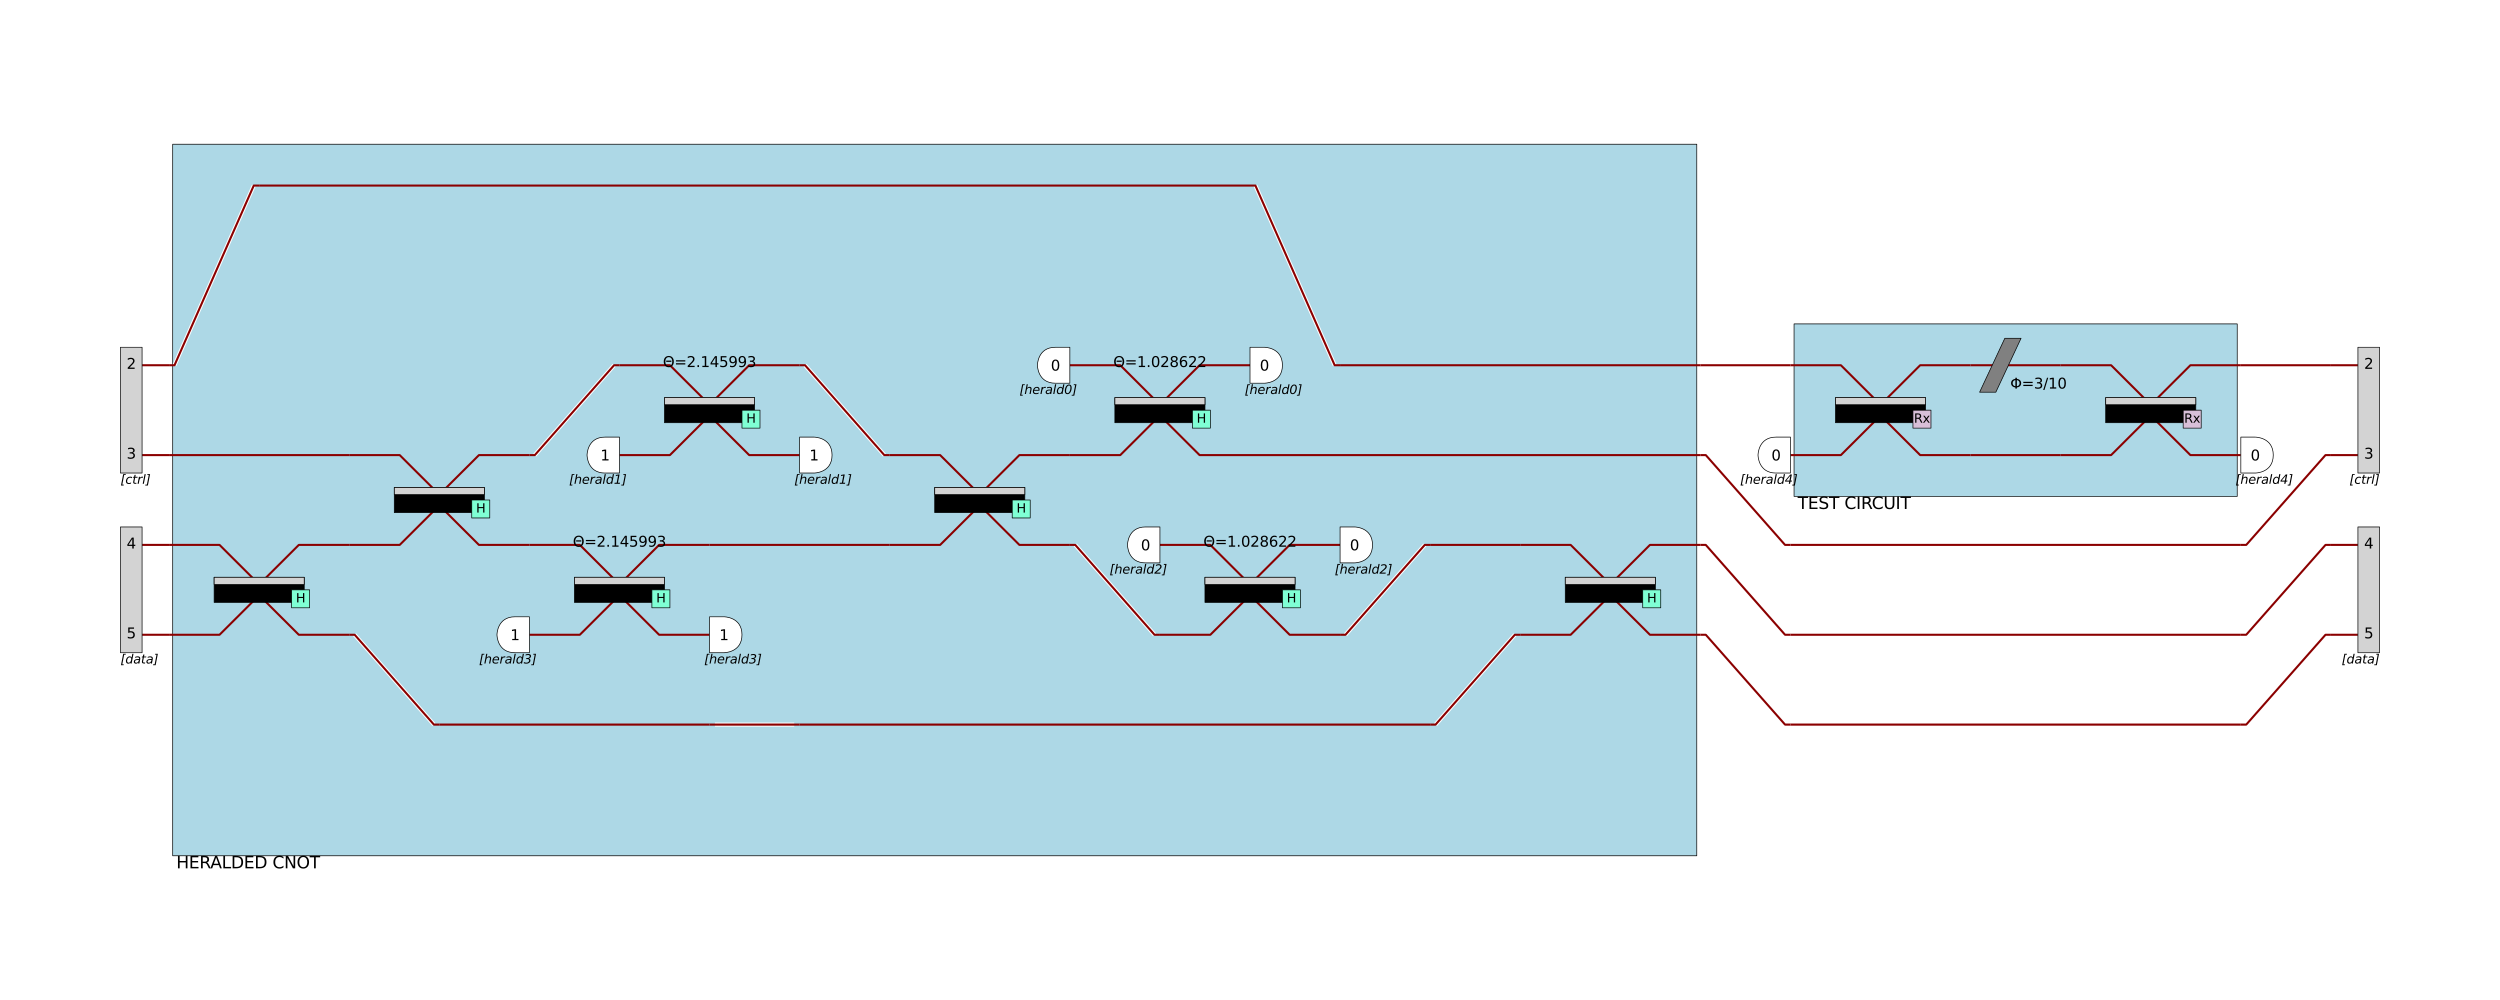 <?xml version="1.0" encoding="utf-8" standalone="no"?>
<!DOCTYPE svg PUBLIC "-//W3C//DTD SVG 1.1//EN"
  "http://www.w3.org/Graphics/SVG/1.1/DTD/svg11.dtd">
<svg xmlns:xlink="http://www.w3.org/1999/xlink" width="3600pt" height="1440pt" viewBox="0 0 3600 1440" xmlns="http://www.w3.org/2000/svg" version="1.1">
 <defs>
  <style type="text/css">*{stroke-linejoin: round; stroke-linecap: butt}</style>
 </defs>
 <g id="figure_1">
  <g id="patch_1">
   <path d="M 0 1440
L 3600 1440
L 3600 0
L 0 0
z
" style="fill: #ffffff"/>
  </g>
  <g id="axes_1">
   <g id="PatchCollection_1">
    <path d="M 204.585 525.947
L 243.497 525.947
" clip-path="url(#staticClipPath)" style="fill: none; stroke: #8b0000; stroke-width: 3"/>
    <path d="M 204.585 655.316
L 243.497 655.316
" clip-path="url(#staticClipPath)" style="fill: none; stroke: #8b0000; stroke-width: 3"/>
    <path d="M 204.585 784.684
L 243.497 784.684
" clip-path="url(#staticClipPath)" style="fill: none; stroke: #8b0000; stroke-width: 3"/>
    <path d="M 204.585 914.053
L 243.497 914.053
" clip-path="url(#staticClipPath)" style="fill: none; stroke: #8b0000; stroke-width: 3"/>
    <path d="M 248.686 207.7
L 2443.355 207.7
L 2443.355 1232.3
L 248.686 1232.3
z
" clip-path="url(#staticClipPath)" style="fill: #add8e6; stroke: #000000"/>
    <path d="M 251.28 525.947
L 365.423 267.209
" clip-path="url(#staticClipPath)" style="fill: none; stroke: #ffffff; stroke-width: 6"/>
    <path d="M 243.497 525.947
L 251.28 525.947
L 365.423 267.209
L 373.206 267.209
" clip-path="url(#staticClipPath)" style="fill: none; stroke: #8b0000; stroke-width: 3"/>
    <path d="M 243.497 784.684
L 316.134 784.684
L 365.423 833.845
" clip-path="url(#staticClipPath)" style="fill: none; stroke: #8b0000; stroke-width: 3"/>
    <path d="M 380.988 833.845
L 430.278 784.684
L 502.914 784.684
" clip-path="url(#staticClipPath)" style="fill: none; stroke: #8b0000; stroke-width: 3"/>
    <path d="M 243.497 914.053
L 316.134 914.053
L 365.423 864.893
" clip-path="url(#staticClipPath)" style="fill: none; stroke: #8b0000; stroke-width: 3"/>
    <path d="M 380.988 864.893
L 430.278 914.053
L 502.914 914.053
" clip-path="url(#staticClipPath)" style="fill: none; stroke: #8b0000; stroke-width: 3"/>
    <path d="M 308.351 831.257
L 438.06 831.257
L 438.06 867.48
L 308.351 867.48
z
" clip-path="url(#staticClipPath)" style="stroke: #000000"/>
    <path d="M 308.351 831.257
L 438.06 831.257
L 438.06 841.607
L 308.351 841.607
z
" clip-path="url(#staticClipPath)" style="fill: #d3d3d3; stroke: #000000"/>
    <path d="M 419.901 849.369
L 445.843 849.369
L 445.843 875.243
L 419.901 875.243
z
" clip-path="url(#staticClipPath)" style="fill: #7fffd4; stroke: #000000"/>
    <path d="M 510.697 914.053
L 624.84 1043.422
" clip-path="url(#staticClipPath)" style="fill: none; stroke: #ffffff; stroke-width: 6"/>
    <path d="M 502.914 914.053
L 510.697 914.053
L 624.84 1043.422
L 632.623 1043.422
" clip-path="url(#staticClipPath)" style="fill: none; stroke: #8b0000; stroke-width: 3"/>
    <path d="M 243.497 655.316
L 502.914 655.316
" clip-path="url(#staticClipPath)" style="fill: none; stroke: #8b0000; stroke-width: 3"/>
    <path d="M 502.914 655.316
L 575.551 655.316
L 624.84 704.476
" clip-path="url(#staticClipPath)" style="fill: none; stroke: #8b0000; stroke-width: 3"/>
    <path d="M 640.405 704.476
L 689.695 655.316
L 762.331 655.316
" clip-path="url(#staticClipPath)" style="fill: none; stroke: #8b0000; stroke-width: 3"/>
    <path d="M 502.914 784.684
L 575.551 784.684
L 624.84 735.524
" clip-path="url(#staticClipPath)" style="fill: none; stroke: #8b0000; stroke-width: 3"/>
    <path d="M 640.405 735.524
L 689.695 784.684
L 762.331 784.684
" clip-path="url(#staticClipPath)" style="fill: none; stroke: #8b0000; stroke-width: 3"/>
    <path d="M 567.769 701.888
L 697.477 701.888
L 697.477 738.112
L 567.769 738.112
z
" clip-path="url(#staticClipPath)" style="stroke: #000000"/>
    <path d="M 567.769 701.888
L 697.477 701.888
L 697.477 712.238
L 567.769 712.238
z
" clip-path="url(#staticClipPath)" style="fill: #d3d3d3; stroke: #000000"/>
    <path d="M 679.318 720
L 705.26 720
L 705.26 745.874
L 679.318 745.874
z
" clip-path="url(#staticClipPath)" style="fill: #7fffd4; stroke: #000000"/>
    <path d="M 770.114 655.316
L 884.258 525.947
" clip-path="url(#staticClipPath)" style="fill: none; stroke: #ffffff; stroke-width: 6"/>
    <path d="M 762.331 655.316
L 770.114 655.316
L 884.258 525.947
L 892.04 525.947
" clip-path="url(#staticClipPath)" style="fill: none; stroke: #8b0000; stroke-width: 3"/>
    <path d="M 892.04 525.947
L 964.677 525.947
L 1013.966 575.107
" clip-path="url(#staticClipPath)" style="fill: none; stroke: #8b0000; stroke-width: 3"/>
    <path d="M 1029.531 575.107
L 1078.82 525.947
L 1151.457 525.947
" clip-path="url(#staticClipPath)" style="fill: none; stroke: #8b0000; stroke-width: 3"/>
    <path d="M 892.04 655.316
L 964.677 655.316
L 1013.966 606.155
" clip-path="url(#staticClipPath)" style="fill: none; stroke: #8b0000; stroke-width: 3"/>
    <path d="M 1029.531 606.155
L 1078.82 655.316
L 1151.457 655.316
" clip-path="url(#staticClipPath)" style="fill: none; stroke: #8b0000; stroke-width: 3"/>
    <path d="M 956.894 572.52
L 1086.603 572.52
L 1086.603 608.743
L 956.894 608.743
z
" clip-path="url(#staticClipPath)" style="stroke: #000000"/>
    <path d="M 956.894 572.52
L 1086.603 572.52
L 1086.603 582.869
L 956.894 582.869
z
" clip-path="url(#staticClipPath)" style="fill: #d3d3d3; stroke: #000000"/>
    <path d="M 1068.444 590.631
L 1094.385 590.631
L 1094.385 616.505
L 1068.444 616.505
z
" clip-path="url(#staticClipPath)" style="fill: #7fffd4; stroke: #000000"/>
    <path d="M 1159.24 525.947
L 1273.383 655.316
" clip-path="url(#staticClipPath)" style="fill: none; stroke: #ffffff; stroke-width: 6"/>
    <path d="M 1151.457 525.947
L 1159.24 525.947
L 1273.383 655.316
L 1281.166 655.316
" clip-path="url(#staticClipPath)" style="fill: none; stroke: #8b0000; stroke-width: 3"/>
    <path d="M 762.331 784.684
L 834.968 784.684
L 884.258 833.845
" clip-path="url(#staticClipPath)" style="fill: none; stroke: #8b0000; stroke-width: 3"/>
    <path d="M 899.823 833.845
L 949.112 784.684
L 1021.749 784.684
" clip-path="url(#staticClipPath)" style="fill: none; stroke: #8b0000; stroke-width: 3"/>
    <path d="M 762.331 914.053
L 834.968 914.053
L 884.258 864.893
" clip-path="url(#staticClipPath)" style="fill: none; stroke: #8b0000; stroke-width: 3"/>
    <path d="M 899.823 864.893
L 949.112 914.053
L 1021.749 914.053
" clip-path="url(#staticClipPath)" style="fill: none; stroke: #8b0000; stroke-width: 3"/>
    <path d="M 827.186 831.257
L 956.894 831.257
L 956.894 867.48
L 827.186 867.48
z
" clip-path="url(#staticClipPath)" style="stroke: #000000"/>
    <path d="M 827.186 831.257
L 956.894 831.257
L 956.894 841.607
L 827.186 841.607
z
" clip-path="url(#staticClipPath)" style="fill: #d3d3d3; stroke: #000000"/>
    <path d="M 938.735 849.369
L 964.677 849.369
L 964.677 875.243
L 938.735 875.243
z
" clip-path="url(#staticClipPath)" style="fill: #7fffd4; stroke: #000000"/>
    <path d="M 1021.749 784.684
L 1281.166 784.684
" clip-path="url(#staticClipPath)" style="fill: none; stroke: #8b0000; stroke-width: 3"/>
    <path d="M 1281.166 655.316
L 1353.803 655.316
L 1403.092 704.476
" clip-path="url(#staticClipPath)" style="fill: none; stroke: #8b0000; stroke-width: 3"/>
    <path d="M 1418.657 704.476
L 1467.946 655.316
L 1540.583 655.316
" clip-path="url(#staticClipPath)" style="fill: none; stroke: #8b0000; stroke-width: 3"/>
    <path d="M 1281.166 784.684
L 1353.803 784.684
L 1403.092 735.524
" clip-path="url(#staticClipPath)" style="fill: none; stroke: #8b0000; stroke-width: 3"/>
    <path d="M 1418.657 735.524
L 1467.946 784.684
L 1540.583 784.684
" clip-path="url(#staticClipPath)" style="fill: none; stroke: #8b0000; stroke-width: 3"/>
    <path d="M 1346.02 701.888
L 1475.729 701.888
L 1475.729 738.112
L 1346.02 738.112
z
" clip-path="url(#staticClipPath)" style="stroke: #000000"/>
    <path d="M 1346.02 701.888
L 1475.729 701.888
L 1475.729 712.238
L 1346.02 712.238
z
" clip-path="url(#staticClipPath)" style="fill: #d3d3d3; stroke: #000000"/>
    <path d="M 1457.569 720
L 1483.511 720
L 1483.511 745.874
L 1457.569 745.874
z
" clip-path="url(#staticClipPath)" style="fill: #7fffd4; stroke: #000000"/>
    <path d="M 632.623 1043.422
L 1021.749 1043.422
" clip-path="url(#staticClipPath)" style="fill: none; stroke: #8b0000; stroke-width: 3"/>
    <path d="M 1029.531 1043.422
L 1143.675 1043.422
" clip-path="url(#staticClipPath)" style="fill: none; stroke: #ffffff; stroke-width: 6"/>
    <path d="M 1021.749 1043.422
L 1029.531 1043.422
L 1143.675 1043.422
L 1151.457 1043.422
" clip-path="url(#staticClipPath)" style="fill: none; stroke: #8b0000; stroke-width: 3"/>
    <path d="M 1540.583 525.947
L 1613.22 525.947
L 1662.509 575.107
" clip-path="url(#staticClipPath)" style="fill: none; stroke: #8b0000; stroke-width: 3"/>
    <path d="M 1678.074 575.107
L 1727.363 525.947
L 1800 525.947
" clip-path="url(#staticClipPath)" style="fill: none; stroke: #8b0000; stroke-width: 3"/>
    <path d="M 1540.583 655.316
L 1613.22 655.316
L 1662.509 606.155
" clip-path="url(#staticClipPath)" style="fill: none; stroke: #8b0000; stroke-width: 3"/>
    <path d="M 1678.074 606.155
L 1727.363 655.316
L 1800 655.316
" clip-path="url(#staticClipPath)" style="fill: none; stroke: #8b0000; stroke-width: 3"/>
    <path d="M 1605.437 572.52
L 1735.146 572.52
L 1735.146 608.743
L 1605.437 608.743
z
" clip-path="url(#staticClipPath)" style="stroke: #000000"/>
    <path d="M 1605.437 572.52
L 1735.146 572.52
L 1735.146 582.869
L 1605.437 582.869
z
" clip-path="url(#staticClipPath)" style="fill: #d3d3d3; stroke: #000000"/>
    <path d="M 1716.987 590.631
L 1742.928 590.631
L 1742.928 616.505
L 1716.987 616.505
z
" clip-path="url(#staticClipPath)" style="fill: #7fffd4; stroke: #000000"/>
    <path d="M 1548.365 784.684
L 1662.509 914.053
" clip-path="url(#staticClipPath)" style="fill: none; stroke: #ffffff; stroke-width: 6"/>
    <path d="M 1540.583 784.684
L 1548.365 784.684
L 1662.509 914.053
L 1670.291 914.053
" clip-path="url(#staticClipPath)" style="fill: none; stroke: #8b0000; stroke-width: 3"/>
    <path d="M 1670.291 784.684
L 1742.928 784.684
L 1792.217 833.845
" clip-path="url(#staticClipPath)" style="fill: none; stroke: #8b0000; stroke-width: 3"/>
    <path d="M 1807.783 833.845
L 1857.072 784.684
L 1929.709 784.684
" clip-path="url(#staticClipPath)" style="fill: none; stroke: #8b0000; stroke-width: 3"/>
    <path d="M 1670.291 914.053
L 1742.928 914.053
L 1792.217 864.893
" clip-path="url(#staticClipPath)" style="fill: none; stroke: #8b0000; stroke-width: 3"/>
    <path d="M 1807.783 864.893
L 1857.072 914.053
L 1929.709 914.053
" clip-path="url(#staticClipPath)" style="fill: none; stroke: #8b0000; stroke-width: 3"/>
    <path d="M 1735.146 831.257
L 1864.854 831.257
L 1864.854 867.48
L 1735.146 867.48
z
" clip-path="url(#staticClipPath)" style="stroke: #000000"/>
    <path d="M 1735.146 831.257
L 1864.854 831.257
L 1864.854 841.607
L 1735.146 841.607
z
" clip-path="url(#staticClipPath)" style="fill: #d3d3d3; stroke: #000000"/>
    <path d="M 1846.695 849.369
L 1872.637 849.369
L 1872.637 875.243
L 1846.695 875.243
z
" clip-path="url(#staticClipPath)" style="fill: #7fffd4; stroke: #000000"/>
    <path d="M 1937.491 914.053
L 2051.635 784.684
" clip-path="url(#staticClipPath)" style="fill: none; stroke: #ffffff; stroke-width: 6"/>
    <path d="M 1929.709 914.053
L 1937.491 914.053
L 2051.635 784.684
L 2059.417 784.684
" clip-path="url(#staticClipPath)" style="fill: none; stroke: #8b0000; stroke-width: 3"/>
    <path d="M 1151.457 1043.422
L 2059.417 1043.422
" clip-path="url(#staticClipPath)" style="fill: none; stroke: #8b0000; stroke-width: 3"/>
    <path d="M 2067.2 1043.422
L 2181.343 914.053
" clip-path="url(#staticClipPath)" style="fill: none; stroke: #ffffff; stroke-width: 6"/>
    <path d="M 2059.417 1043.422
L 2067.2 1043.422
L 2181.343 914.053
L 2189.126 914.053
" clip-path="url(#staticClipPath)" style="fill: none; stroke: #8b0000; stroke-width: 3"/>
    <path d="M 2059.417 784.684
L 2189.126 784.684
" clip-path="url(#staticClipPath)" style="fill: none; stroke: #8b0000; stroke-width: 3"/>
    <path d="M 2189.126 784.684
L 2261.763 784.684
L 2311.052 833.845
" clip-path="url(#staticClipPath)" style="fill: none; stroke: #8b0000; stroke-width: 3"/>
    <path d="M 2326.617 833.845
L 2375.906 784.684
L 2448.543 784.684
" clip-path="url(#staticClipPath)" style="fill: none; stroke: #8b0000; stroke-width: 3"/>
    <path d="M 2189.126 914.053
L 2261.763 914.053
L 2311.052 864.893
" clip-path="url(#staticClipPath)" style="fill: none; stroke: #8b0000; stroke-width: 3"/>
    <path d="M 2326.617 864.893
L 2375.906 914.053
L 2448.543 914.053
" clip-path="url(#staticClipPath)" style="fill: none; stroke: #8b0000; stroke-width: 3"/>
    <path d="M 2253.98 831.257
L 2383.689 831.257
L 2383.689 867.48
L 2253.98 867.48
z
" clip-path="url(#staticClipPath)" style="stroke: #000000"/>
    <path d="M 2253.98 831.257
L 2383.689 831.257
L 2383.689 841.607
L 2253.98 841.607
z
" clip-path="url(#staticClipPath)" style="fill: #d3d3d3; stroke: #000000"/>
    <path d="M 2365.529 849.369
L 2391.471 849.369
L 2391.471 875.243
L 2365.529 875.243
z
" clip-path="url(#staticClipPath)" style="fill: #7fffd4; stroke: #000000"/>
    <path d="M 373.206 267.209
L 1800 267.209
" clip-path="url(#staticClipPath)" style="fill: none; stroke: #8b0000; stroke-width: 3"/>
    <path d="M 1807.783 267.209
L 1921.926 525.947
" clip-path="url(#staticClipPath)" style="fill: none; stroke: #ffffff; stroke-width: 6"/>
    <path d="M 1800 267.209
L 1807.783 267.209
L 1921.926 525.947
L 1929.709 525.947
" clip-path="url(#staticClipPath)" style="fill: none; stroke: #8b0000; stroke-width: 3"/>
    <path d="M 1929.709 525.947
L 2448.543 525.947
" clip-path="url(#staticClipPath)" style="fill: none; stroke: #8b0000; stroke-width: 3"/>
    <path d="M 1800 655.316
L 2448.543 655.316
" clip-path="url(#staticClipPath)" style="fill: none; stroke: #8b0000; stroke-width: 3"/>
    <path d="M 2456.325 655.316
L 2570.469 784.684
" clip-path="url(#staticClipPath)" style="fill: none; stroke: #ffffff; stroke-width: 6"/>
    <path d="M 2448.543 655.316
L 2456.325 655.316
L 2570.469 784.684
L 2578.251 784.684
" clip-path="url(#staticClipPath)" style="fill: none; stroke: #8b0000; stroke-width: 3"/>
    <path d="M 2456.325 784.684
L 2570.469 914.053
" clip-path="url(#staticClipPath)" style="fill: none; stroke: #ffffff; stroke-width: 6"/>
    <path d="M 2448.543 784.684
L 2456.325 784.684
L 2570.469 914.053
L 2578.251 914.053
" clip-path="url(#staticClipPath)" style="fill: none; stroke: #8b0000; stroke-width: 3"/>
    <path d="M 2456.325 914.053
L 2570.469 1043.422
" clip-path="url(#staticClipPath)" style="fill: none; stroke: #ffffff; stroke-width: 6"/>
    <path d="M 2448.543 914.053
L 2456.325 914.053
L 2570.469 1043.422
L 2578.251 1043.422
" clip-path="url(#staticClipPath)" style="fill: none; stroke: #8b0000; stroke-width: 3"/>
    <path d="M 2448.543 525.947
L 2578.251 525.947
" clip-path="url(#staticClipPath)" style="fill: none; stroke: #8b0000; stroke-width: 3"/>
    <path d="M 2583.44 466.437
L 3221.606 466.437
L 3221.606 714.825
L 2583.44 714.825
z
" clip-path="url(#staticClipPath)" style="fill: #add8e6; stroke: #000000"/>
    <path d="M 2578.251 525.947
L 2650.888 525.947
L 2700.177 575.107
" clip-path="url(#staticClipPath)" style="fill: none; stroke: #8b0000; stroke-width: 3"/>
    <path d="M 2715.742 575.107
L 2765.032 525.947
L 2837.669 525.947
" clip-path="url(#staticClipPath)" style="fill: none; stroke: #8b0000; stroke-width: 3"/>
    <path d="M 2578.251 655.316
L 2650.888 655.316
L 2700.177 606.155
" clip-path="url(#staticClipPath)" style="fill: none; stroke: #8b0000; stroke-width: 3"/>
    <path d="M 2715.742 606.155
L 2765.032 655.316
L 2837.669 655.316
" clip-path="url(#staticClipPath)" style="fill: none; stroke: #8b0000; stroke-width: 3"/>
    <path d="M 2643.106 572.52
L 2772.814 572.52
L 2772.814 608.743
L 2643.106 608.743
z
" clip-path="url(#staticClipPath)" style="stroke: #000000"/>
    <path d="M 2643.106 572.52
L 2772.814 572.52
L 2772.814 582.869
L 2643.106 582.869
z
" clip-path="url(#staticClipPath)" style="fill: #d3d3d3; stroke: #000000"/>
    <path d="M 2754.655 590.631
L 2780.597 590.631
L 2780.597 616.505
L 2754.655 616.505
z
" clip-path="url(#staticClipPath)" style="fill: #d8bfd8; stroke: #000000"/>
    <path d="M 2837.669 525.947
L 2967.377 525.947
" clip-path="url(#staticClipPath)" style="fill: none; stroke: #8b0000; stroke-width: 3"/>
    <path d="M 2850.639 564.757
L 2873.987 564.757
L 2910.305 487.136
L 2886.958 487.136
L 2850.639 564.757
L 2873.987 564.757
z
" clip-path="url(#staticClipPath)" style="fill: #808080; stroke: #000000"/>
    <path d="M 2837.669 655.316
L 2967.377 655.316
" clip-path="url(#staticClipPath)" style="fill: none; stroke: #8b0000; stroke-width: 3"/>
    <path d="M 2967.377 525.947
L 3040.014 525.947
L 3089.303 575.107
" clip-path="url(#staticClipPath)" style="fill: none; stroke: #8b0000; stroke-width: 3"/>
    <path d="M 3104.868 575.107
L 3154.157 525.947
L 3226.794 525.947
" clip-path="url(#staticClipPath)" style="fill: none; stroke: #8b0000; stroke-width: 3"/>
    <path d="M 2967.377 655.316
L 3040.014 655.316
L 3089.303 606.155
" clip-path="url(#staticClipPath)" style="fill: none; stroke: #8b0000; stroke-width: 3"/>
    <path d="M 3104.868 606.155
L 3154.157 655.316
L 3226.794 655.316
" clip-path="url(#staticClipPath)" style="fill: none; stroke: #8b0000; stroke-width: 3"/>
    <path d="M 3032.231 572.52
L 3161.94 572.52
L 3161.94 608.743
L 3032.231 608.743
z
" clip-path="url(#staticClipPath)" style="stroke: #000000"/>
    <path d="M 3032.231 572.52
L 3161.94 572.52
L 3161.94 582.869
L 3032.231 582.869
z
" clip-path="url(#staticClipPath)" style="fill: #d3d3d3; stroke: #000000"/>
    <path d="M 3143.781 590.631
L 3169.722 590.631
L 3169.722 616.505
L 3143.781 616.505
z
" clip-path="url(#staticClipPath)" style="fill: #d8bfd8; stroke: #000000"/>
    <path d="M 2578.251 784.684
L 3226.794 784.684
" clip-path="url(#staticClipPath)" style="fill: none; stroke: #8b0000; stroke-width: 3"/>
    <path d="M 2578.251 914.053
L 3226.794 914.053
" clip-path="url(#staticClipPath)" style="fill: none; stroke: #8b0000; stroke-width: 3"/>
    <path d="M 2578.251 1043.422
L 3226.794 1043.422
" clip-path="url(#staticClipPath)" style="fill: none; stroke: #8b0000; stroke-width: 3"/>
    <path d="M 3234.577 784.684
L 3348.72 655.316
" clip-path="url(#staticClipPath)" style="fill: none; stroke: #ffffff; stroke-width: 6"/>
    <path d="M 3226.794 784.684
L 3234.577 784.684
L 3348.72 655.316
L 3356.503 655.316
" clip-path="url(#staticClipPath)" style="fill: none; stroke: #8b0000; stroke-width: 3"/>
    <path d="M 3234.577 914.053
L 3348.72 784.684
" clip-path="url(#staticClipPath)" style="fill: none; stroke: #ffffff; stroke-width: 6"/>
    <path d="M 3226.794 914.053
L 3234.577 914.053
L 3348.72 784.684
L 3356.503 784.684
" clip-path="url(#staticClipPath)" style="fill: none; stroke: #8b0000; stroke-width: 3"/>
    <path d="M 3234.577 1043.422
L 3348.72 914.053
" clip-path="url(#staticClipPath)" style="fill: none; stroke: #ffffff; stroke-width: 6"/>
    <path d="M 3226.794 1043.422
L 3234.577 1043.422
L 3348.72 914.053
L 3356.503 914.053
" clip-path="url(#staticClipPath)" style="fill: none; stroke: #8b0000; stroke-width: 3"/>
    <path d="M 3226.794 525.947
L 3356.503 525.947
" clip-path="url(#staticClipPath)" style="fill: none; stroke: #8b0000; stroke-width: 3"/>
    <path d="M 3356.503 525.947
L 3395.415 525.947
" clip-path="url(#staticClipPath)" style="fill: none; stroke: #8b0000; stroke-width: 3"/>
    <path d="M 3356.503 655.316
L 3395.415 655.316
" clip-path="url(#staticClipPath)" style="fill: none; stroke: #8b0000; stroke-width: 3"/>
    <path d="M 3356.503 784.684
L 3395.415 784.684
" clip-path="url(#staticClipPath)" style="fill: none; stroke: #8b0000; stroke-width: 3"/>
    <path d="M 3356.503 914.053
L 3395.415 914.053
" clip-path="url(#staticClipPath)" style="fill: none; stroke: #8b0000; stroke-width: 3"/>
    <path d="M 1493.888 525.947
C 1493.888 525.947 1493.888 500.073 1519.829 500.073
L 1540.583 500.073
L 1540.583 551.821
L 1519.829 551.821
C 1493.888 551.821 1493.888 525.947 1493.888 525.947
L 1493.888 525.947
" clip-path="url(#staticClipPath)" style="fill: #ffffff; stroke: #000000"/>
    <path d="M 845.345 655.316
C 845.345 655.316 845.345 629.442 871.287 629.442
L 892.04 629.442
L 892.04 681.189
L 871.287 681.189
C 845.345 681.189 845.345 655.316 845.345 655.316
L 845.345 655.316
" clip-path="url(#staticClipPath)" style="fill: #ffffff; stroke: #000000"/>
    <path d="M 173.455 500.073
L 204.585 500.073
L 204.585 681.189
L 173.455 681.189
z
" clip-path="url(#staticClipPath)" style="fill: #d3d3d3; stroke: #000000"/>
    <path d="M 173.455 758.811
L 204.585 758.811
L 204.585 939.927
L 173.455 939.927
z
" clip-path="url(#staticClipPath)" style="fill: #d3d3d3; stroke: #000000"/>
    <path d="M 1623.596 784.684
C 1623.596 784.684 1623.596 758.811 1649.538 758.811
L 1670.291 758.811
L 1670.291 810.558
L 1649.538 810.558
C 1623.596 810.558 1623.596 784.684 1623.596 784.684
L 1623.596 784.684
" clip-path="url(#staticClipPath)" style="fill: #ffffff; stroke: #000000"/>
    <path d="M 715.636 914.053
C 715.636 914.053 715.636 888.179 741.578 888.179
L 762.331 888.179
L 762.331 939.927
L 741.578 939.927
C 715.636 939.927 715.636 914.053 715.636 914.053
L 715.636 914.053
" clip-path="url(#staticClipPath)" style="fill: #ffffff; stroke: #000000"/>
    <path d="M 2531.556 655.316
C 2531.556 655.316 2531.556 629.442 2557.498 629.442
L 2578.251 629.442
L 2578.251 681.189
L 2557.498 681.189
C 2531.556 681.189 2531.556 655.316 2531.556 655.316
L 2531.556 655.316
" clip-path="url(#staticClipPath)" style="fill: #ffffff; stroke: #000000"/>
    <path d="M 1820.753 551.821
L 1800 551.821
L 1800 500.073
L 1820.753 500.073
C 1820.753 500.073 1846.695 500.073 1846.695 525.947
C 1846.695 551.821 1820.753 551.821 1820.753 551.821
L 1820.753 551.821
" clip-path="url(#staticClipPath)" style="fill: #ffffff; stroke: #000000"/>
    <path d="M 1172.211 681.189
L 1151.457 681.189
L 1151.457 629.442
L 1172.211 629.442
C 1172.211 629.442 1198.152 629.442 1198.152 655.316
C 1198.152 681.189 1172.211 681.189 1172.211 681.189
L 1172.211 681.189
" clip-path="url(#staticClipPath)" style="fill: #ffffff; stroke: #000000"/>
    <path d="M 3395.415 500.073
L 3426.545 500.073
L 3426.545 681.189
L 3395.415 681.189
z
" clip-path="url(#staticClipPath)" style="fill: #d3d3d3; stroke: #000000"/>
    <path d="M 3395.415 758.811
L 3426.545 758.811
L 3426.545 939.927
L 3395.415 939.927
z
" clip-path="url(#staticClipPath)" style="fill: #d3d3d3; stroke: #000000"/>
    <path d="M 1950.462 810.558
L 1929.709 810.558
L 1929.709 758.811
L 1950.462 758.811
C 1950.462 758.811 1976.404 758.811 1976.404 784.684
C 1976.404 810.558 1950.462 810.558 1950.462 810.558
L 1950.462 810.558
" clip-path="url(#staticClipPath)" style="fill: #ffffff; stroke: #000000"/>
    <path d="M 1042.502 939.927
L 1021.749 939.927
L 1021.749 888.179
L 1042.502 888.179
C 1042.502 888.179 1068.444 888.179 1068.444 914.053
C 1068.444 939.927 1042.502 939.927 1042.502 939.927
L 1042.502 939.927
" clip-path="url(#staticClipPath)" style="fill: #ffffff; stroke: #000000"/>
    <path d="M 3247.548 681.189
L 3226.794 681.189
L 3226.794 629.442
L 3247.548 629.442
C 3247.548 629.442 3273.489 629.442 3273.489 655.316
C 3273.489 681.189 3247.548 681.189 3247.548 681.189
L 3247.548 681.189
" clip-path="url(#staticClipPath)" style="fill: #ffffff; stroke: #000000"/>
   </g>
   <g id="text_1">
    <!-- HERALDED CNOT -->
    <g transform="translate(253.874 1250.412)scale(0.24 -0.24)">
     <defs>
      <path id="DejaVuSans-48" d="M 628 4666
L 1259 4666
L 1259 2753
L 3553 2753
L 3553 4666
L 4184 4666
L 4184 0
L 3553 0
L 3553 2222
L 1259 2222
L 1259 0
L 628 0
L 628 4666
z
" transform="scale(0.016)"/>
      <path id="DejaVuSans-45" d="M 628 4666
L 3578 4666
L 3578 4134
L 1259 4134
L 1259 2753
L 3481 2753
L 3481 2222
L 1259 2222
L 1259 531
L 3634 531
L 3634 0
L 628 0
L 628 4666
z
" transform="scale(0.016)"/>
      <path id="DejaVuSans-52" d="M 2841 2188
Q 3044 2119 3236 1894
Q 3428 1669 3622 1275
L 4263 0
L 3584 0
L 2988 1197
Q 2756 1666 2539 1819
Q 2322 1972 1947 1972
L 1259 1972
L 1259 0
L 628 0
L 628 4666
L 2053 4666
Q 2853 4666 3247 4331
Q 3641 3997 3641 3322
Q 3641 2881 3436 2590
Q 3231 2300 2841 2188
z
M 1259 4147
L 1259 2491
L 2053 2491
Q 2509 2491 2742 2702
Q 2975 2913 2975 3322
Q 2975 3731 2742 3939
Q 2509 4147 2053 4147
L 1259 4147
z
" transform="scale(0.016)"/>
      <path id="DejaVuSans-41" d="M 2188 4044
L 1331 1722
L 3047 1722
L 2188 4044
z
M 1831 4666
L 2547 4666
L 4325 0
L 3669 0
L 3244 1197
L 1141 1197
L 716 0
L 50 0
L 1831 4666
z
" transform="scale(0.016)"/>
      <path id="DejaVuSans-4c" d="M 628 4666
L 1259 4666
L 1259 531
L 3531 531
L 3531 0
L 628 0
L 628 4666
z
" transform="scale(0.016)"/>
      <path id="DejaVuSans-44" d="M 1259 4147
L 1259 519
L 2022 519
Q 2988 519 3436 956
Q 3884 1394 3884 2338
Q 3884 3275 3436 3711
Q 2988 4147 2022 4147
L 1259 4147
z
M 628 4666
L 1925 4666
Q 3281 4666 3915 4102
Q 4550 3538 4550 2338
Q 4550 1131 3912 565
Q 3275 0 1925 0
L 628 0
L 628 4666
z
" transform="scale(0.016)"/>
      <path id="DejaVuSans-20" transform="scale(0.016)"/>
      <path id="DejaVuSans-43" d="M 4122 4306
L 4122 3641
Q 3803 3938 3442 4084
Q 3081 4231 2675 4231
Q 1875 4231 1450 3742
Q 1025 3253 1025 2328
Q 1025 1406 1450 917
Q 1875 428 2675 428
Q 3081 428 3442 575
Q 3803 722 4122 1019
L 4122 359
Q 3791 134 3420 21
Q 3050 -91 2638 -91
Q 1578 -91 968 557
Q 359 1206 359 2328
Q 359 3453 968 4101
Q 1578 4750 2638 4750
Q 3056 4750 3426 4639
Q 3797 4528 4122 4306
z
" transform="scale(0.016)"/>
      <path id="DejaVuSans-4e" d="M 628 4666
L 1478 4666
L 3547 763
L 3547 4666
L 4159 4666
L 4159 0
L 3309 0
L 1241 3903
L 1241 0
L 628 0
L 628 4666
z
" transform="scale(0.016)"/>
      <path id="DejaVuSans-4f" d="M 2522 4238
Q 1834 4238 1429 3725
Q 1025 3213 1025 2328
Q 1025 1447 1429 934
Q 1834 422 2522 422
Q 3209 422 3611 934
Q 4013 1447 4013 2328
Q 4013 3213 3611 3725
Q 3209 4238 2522 4238
z
M 2522 4750
Q 3503 4750 4090 4092
Q 4678 3434 4678 2328
Q 4678 1225 4090 567
Q 3503 -91 2522 -91
Q 1538 -91 948 565
Q 359 1222 359 2328
Q 359 3434 948 4092
Q 1538 4750 2522 4750
z
" transform="scale(0.016)"/>
      <path id="DejaVuSans-54" d="M -19 4666
L 3928 4666
L 3928 4134
L 2272 4134
L 2272 0
L 1638 0
L 1638 4134
L -19 4134
L -19 4666
z
" transform="scale(0.016)"/>
     </defs>
     <use xlink:href="#DejaVuSans-48"/>
     <use xlink:href="#DejaVuSans-45" x="75.195"/>
     <use xlink:href="#DejaVuSans-52" x="138.379"/>
     <use xlink:href="#DejaVuSans-41" x="203.861"/>
     <use xlink:href="#DejaVuSans-4c" x="272.27"/>
     <use xlink:href="#DejaVuSans-44" x="327.982"/>
     <use xlink:href="#DejaVuSans-45" x="404.984"/>
     <use xlink:href="#DejaVuSans-44" x="468.168"/>
     <use xlink:href="#DejaVuSans-20" x="545.17"/>
     <use xlink:href="#DejaVuSans-43" x="576.957"/>
     <use xlink:href="#DejaVuSans-4e" x="646.781"/>
     <use xlink:href="#DejaVuSans-4f" x="721.586"/>
     <use xlink:href="#DejaVuSans-54" x="800.297"/>
    </g>
   </g>
   <g id="text_2">
    <!-- H -->
    <g transform="translate(426.103 867.48)scale(0.18 -0.18)">
     <use xlink:href="#DejaVuSans-48"/>
    </g>
   </g>
   <g id="text_3">
    <!-- H -->
    <g transform="translate(685.521 738.112)scale(0.18 -0.18)">
     <use xlink:href="#DejaVuSans-48"/>
    </g>
   </g>
   <g id="text_4">
    <!-- Θ=2.145993 -->
    <g transform="translate(954.583 528.534)scale(0.21 -0.21)">
     <defs>
      <path id="DejaVuSans-398" d="M 1416 2750
L 3622 2750
L 3622 2219
L 1416 2219
L 1416 2750
z
M 2522 4238
Q 1834 4238 1431 3725
Q 1025 3213 1025 2328
Q 1025 1447 1429 934
Q 1834 422 2522 422
Q 3209 422 3613 934
Q 4013 1447 4013 2328
Q 4013 3213 3613 3725
Q 3209 4238 2522 4238
z
M 2522 4750
Q 3503 4750 4090 4092
Q 4678 3434 4678 2328
Q 4678 1225 4091 569
Q 3503 -91 2522 -91
Q 1538 -91 950 566
Q 359 1222 359 2328
Q 359 3434 950 4094
Q 1538 4750 2522 4750
z
" transform="scale(0.016)"/>
      <path id="DejaVuSans-3d" d="M 678 2906
L 4684 2906
L 4684 2381
L 678 2381
L 678 2906
z
M 678 1631
L 4684 1631
L 4684 1100
L 678 1100
L 678 1631
z
" transform="scale(0.016)"/>
      <path id="DejaVuSans-32" d="M 1228 531
L 3431 531
L 3431 0
L 469 0
L 469 531
Q 828 903 1448 1529
Q 2069 2156 2228 2338
Q 2531 2678 2651 2914
Q 2772 3150 2772 3378
Q 2772 3750 2511 3984
Q 2250 4219 1831 4219
Q 1534 4219 1204 4116
Q 875 4013 500 3803
L 500 4441
Q 881 4594 1212 4672
Q 1544 4750 1819 4750
Q 2544 4750 2975 4387
Q 3406 4025 3406 3419
Q 3406 3131 3298 2873
Q 3191 2616 2906 2266
Q 2828 2175 2409 1742
Q 1991 1309 1228 531
z
" transform="scale(0.016)"/>
      <path id="DejaVuSans-2e" d="M 684 794
L 1344 794
L 1344 0
L 684 0
L 684 794
z
" transform="scale(0.016)"/>
      <path id="DejaVuSans-31" d="M 794 531
L 1825 531
L 1825 4091
L 703 3866
L 703 4441
L 1819 4666
L 2450 4666
L 2450 531
L 3481 531
L 3481 0
L 794 0
L 794 531
z
" transform="scale(0.016)"/>
      <path id="DejaVuSans-34" d="M 2419 4116
L 825 1625
L 2419 1625
L 2419 4116
z
M 2253 4666
L 3047 4666
L 3047 1625
L 3713 1625
L 3713 1100
L 3047 1100
L 3047 0
L 2419 0
L 2419 1100
L 313 1100
L 313 1709
L 2253 4666
z
" transform="scale(0.016)"/>
      <path id="DejaVuSans-35" d="M 691 4666
L 3169 4666
L 3169 4134
L 1269 4134
L 1269 2991
Q 1406 3038 1543 3061
Q 1681 3084 1819 3084
Q 2600 3084 3056 2656
Q 3513 2228 3513 1497
Q 3513 744 3044 326
Q 2575 -91 1722 -91
Q 1428 -91 1123 -41
Q 819 9 494 109
L 494 744
Q 775 591 1075 516
Q 1375 441 1709 441
Q 2250 441 2565 725
Q 2881 1009 2881 1497
Q 2881 1984 2565 2268
Q 2250 2553 1709 2553
Q 1456 2553 1204 2497
Q 953 2441 691 2322
L 691 4666
z
" transform="scale(0.016)"/>
      <path id="DejaVuSans-39" d="M 703 97
L 703 672
Q 941 559 1184 500
Q 1428 441 1663 441
Q 2288 441 2617 861
Q 2947 1281 2994 2138
Q 2813 1869 2534 1725
Q 2256 1581 1919 1581
Q 1219 1581 811 2004
Q 403 2428 403 3163
Q 403 3881 828 4315
Q 1253 4750 1959 4750
Q 2769 4750 3195 4129
Q 3622 3509 3622 2328
Q 3622 1225 3098 567
Q 2575 -91 1691 -91
Q 1453 -91 1209 -44
Q 966 3 703 97
z
M 1959 2075
Q 2384 2075 2632 2365
Q 2881 2656 2881 3163
Q 2881 3666 2632 3958
Q 2384 4250 1959 4250
Q 1534 4250 1286 3958
Q 1038 3666 1038 3163
Q 1038 2656 1286 2365
Q 1534 2075 1959 2075
z
" transform="scale(0.016)"/>
      <path id="DejaVuSans-33" d="M 2597 2516
Q 3050 2419 3304 2112
Q 3559 1806 3559 1356
Q 3559 666 3084 287
Q 2609 -91 1734 -91
Q 1441 -91 1130 -33
Q 819 25 488 141
L 488 750
Q 750 597 1062 519
Q 1375 441 1716 441
Q 2309 441 2620 675
Q 2931 909 2931 1356
Q 2931 1769 2642 2001
Q 2353 2234 1838 2234
L 1294 2234
L 1294 2753
L 1863 2753
Q 2328 2753 2575 2939
Q 2822 3125 2822 3475
Q 2822 3834 2567 4026
Q 2313 4219 1838 4219
Q 1578 4219 1281 4162
Q 984 4106 628 3988
L 628 4550
Q 988 4650 1302 4700
Q 1616 4750 1894 4750
Q 2613 4750 3031 4423
Q 3450 4097 3450 3541
Q 3450 3153 3228 2886
Q 3006 2619 2597 2516
z
" transform="scale(0.016)"/>
     </defs>
     <use xlink:href="#DejaVuSans-398"/>
     <use xlink:href="#DejaVuSans-3d" x="78.711"/>
     <use xlink:href="#DejaVuSans-32" x="162.5"/>
     <use xlink:href="#DejaVuSans-2e" x="226.123"/>
     <use xlink:href="#DejaVuSans-31" x="257.91"/>
     <use xlink:href="#DejaVuSans-34" x="321.533"/>
     <use xlink:href="#DejaVuSans-35" x="385.156"/>
     <use xlink:href="#DejaVuSans-39" x="448.779"/>
     <use xlink:href="#DejaVuSans-39" x="512.402"/>
     <use xlink:href="#DejaVuSans-33" x="576.025"/>
    </g>
   </g>
   <g id="text_5">
    <!-- H -->
    <g transform="translate(1074.646 608.743)scale(0.18 -0.18)">
     <use xlink:href="#DejaVuSans-48"/>
    </g>
   </g>
   <g id="text_6">
    <!-- Θ=2.145993 -->
    <g transform="translate(824.874 787.272)scale(0.21 -0.21)">
     <use xlink:href="#DejaVuSans-398"/>
     <use xlink:href="#DejaVuSans-3d" x="78.711"/>
     <use xlink:href="#DejaVuSans-32" x="162.5"/>
     <use xlink:href="#DejaVuSans-2e" x="226.123"/>
     <use xlink:href="#DejaVuSans-31" x="257.91"/>
     <use xlink:href="#DejaVuSans-34" x="321.533"/>
     <use xlink:href="#DejaVuSans-35" x="385.156"/>
     <use xlink:href="#DejaVuSans-39" x="448.779"/>
     <use xlink:href="#DejaVuSans-39" x="512.402"/>
     <use xlink:href="#DejaVuSans-33" x="576.025"/>
    </g>
   </g>
   <g id="text_7">
    <!-- H -->
    <g transform="translate(944.938 867.48)scale(0.18 -0.18)">
     <use xlink:href="#DejaVuSans-48"/>
    </g>
   </g>
   <g id="text_8">
    <!-- H -->
    <g transform="translate(1463.772 738.112)scale(0.18 -0.18)">
     <use xlink:href="#DejaVuSans-48"/>
    </g>
   </g>
   <g id="text_9">
    <!-- Θ=1.028622 -->
    <g transform="translate(1603.126 528.534)scale(0.21 -0.21)">
     <defs>
      <path id="DejaVuSans-30" d="M 2034 4250
Q 1547 4250 1301 3770
Q 1056 3291 1056 2328
Q 1056 1369 1301 889
Q 1547 409 2034 409
Q 2525 409 2770 889
Q 3016 1369 3016 2328
Q 3016 3291 2770 3770
Q 2525 4250 2034 4250
z
M 2034 4750
Q 2819 4750 3233 4129
Q 3647 3509 3647 2328
Q 3647 1150 3233 529
Q 2819 -91 2034 -91
Q 1250 -91 836 529
Q 422 1150 422 2328
Q 422 3509 836 4129
Q 1250 4750 2034 4750
z
" transform="scale(0.016)"/>
      <path id="DejaVuSans-38" d="M 2034 2216
Q 1584 2216 1326 1975
Q 1069 1734 1069 1313
Q 1069 891 1326 650
Q 1584 409 2034 409
Q 2484 409 2743 651
Q 3003 894 3003 1313
Q 3003 1734 2745 1975
Q 2488 2216 2034 2216
z
M 1403 2484
Q 997 2584 770 2862
Q 544 3141 544 3541
Q 544 4100 942 4425
Q 1341 4750 2034 4750
Q 2731 4750 3128 4425
Q 3525 4100 3525 3541
Q 3525 3141 3298 2862
Q 3072 2584 2669 2484
Q 3125 2378 3379 2068
Q 3634 1759 3634 1313
Q 3634 634 3220 271
Q 2806 -91 2034 -91
Q 1263 -91 848 271
Q 434 634 434 1313
Q 434 1759 690 2068
Q 947 2378 1403 2484
z
M 1172 3481
Q 1172 3119 1398 2916
Q 1625 2713 2034 2713
Q 2441 2713 2670 2916
Q 2900 3119 2900 3481
Q 2900 3844 2670 4047
Q 2441 4250 2034 4250
Q 1625 4250 1398 4047
Q 1172 3844 1172 3481
z
" transform="scale(0.016)"/>
      <path id="DejaVuSans-36" d="M 2113 2584
Q 1688 2584 1439 2293
Q 1191 2003 1191 1497
Q 1191 994 1439 701
Q 1688 409 2113 409
Q 2538 409 2786 701
Q 3034 994 3034 1497
Q 3034 2003 2786 2293
Q 2538 2584 2113 2584
z
M 3366 4563
L 3366 3988
Q 3128 4100 2886 4159
Q 2644 4219 2406 4219
Q 1781 4219 1451 3797
Q 1122 3375 1075 2522
Q 1259 2794 1537 2939
Q 1816 3084 2150 3084
Q 2853 3084 3261 2657
Q 3669 2231 3669 1497
Q 3669 778 3244 343
Q 2819 -91 2113 -91
Q 1303 -91 875 529
Q 447 1150 447 2328
Q 447 3434 972 4092
Q 1497 4750 2381 4750
Q 2619 4750 2861 4703
Q 3103 4656 3366 4563
z
" transform="scale(0.016)"/>
     </defs>
     <use xlink:href="#DejaVuSans-398"/>
     <use xlink:href="#DejaVuSans-3d" x="78.711"/>
     <use xlink:href="#DejaVuSans-31" x="162.5"/>
     <use xlink:href="#DejaVuSans-2e" x="226.123"/>
     <use xlink:href="#DejaVuSans-30" x="257.91"/>
     <use xlink:href="#DejaVuSans-32" x="321.533"/>
     <use xlink:href="#DejaVuSans-38" x="385.156"/>
     <use xlink:href="#DejaVuSans-36" x="448.779"/>
     <use xlink:href="#DejaVuSans-32" x="512.402"/>
     <use xlink:href="#DejaVuSans-32" x="576.025"/>
    </g>
   </g>
   <g id="text_10">
    <!-- H -->
    <g transform="translate(1723.189 608.743)scale(0.18 -0.18)">
     <use xlink:href="#DejaVuSans-48"/>
    </g>
   </g>
   <g id="text_11">
    <!-- Θ=1.028622 -->
    <g transform="translate(1732.834 787.272)scale(0.21 -0.21)">
     <use xlink:href="#DejaVuSans-398"/>
     <use xlink:href="#DejaVuSans-3d" x="78.711"/>
     <use xlink:href="#DejaVuSans-31" x="162.5"/>
     <use xlink:href="#DejaVuSans-2e" x="226.123"/>
     <use xlink:href="#DejaVuSans-30" x="257.91"/>
     <use xlink:href="#DejaVuSans-32" x="321.533"/>
     <use xlink:href="#DejaVuSans-38" x="385.156"/>
     <use xlink:href="#DejaVuSans-36" x="448.779"/>
     <use xlink:href="#DejaVuSans-32" x="512.402"/>
     <use xlink:href="#DejaVuSans-32" x="576.025"/>
    </g>
   </g>
   <g id="text_12">
    <!-- H -->
    <g transform="translate(1852.898 867.48)scale(0.18 -0.18)">
     <use xlink:href="#DejaVuSans-48"/>
    </g>
   </g>
   <g id="text_13">
    <!-- H -->
    <g transform="translate(2371.732 867.48)scale(0.18 -0.18)">
     <use xlink:href="#DejaVuSans-48"/>
    </g>
   </g>
   <g id="text_14">
    <!-- TEST CIRCUIT -->
    <g transform="translate(2588.628 732.937)scale(0.24 -0.24)">
     <defs>
      <path id="DejaVuSans-53" d="M 3425 4513
L 3425 3897
Q 3066 4069 2747 4153
Q 2428 4238 2131 4238
Q 1616 4238 1336 4038
Q 1056 3838 1056 3469
Q 1056 3159 1242 3001
Q 1428 2844 1947 2747
L 2328 2669
Q 3034 2534 3370 2195
Q 3706 1856 3706 1288
Q 3706 609 3251 259
Q 2797 -91 1919 -91
Q 1588 -91 1214 -16
Q 841 59 441 206
L 441 856
Q 825 641 1194 531
Q 1563 422 1919 422
Q 2459 422 2753 634
Q 3047 847 3047 1241
Q 3047 1584 2836 1778
Q 2625 1972 2144 2069
L 1759 2144
Q 1053 2284 737 2584
Q 422 2884 422 3419
Q 422 4038 858 4394
Q 1294 4750 2059 4750
Q 2388 4750 2728 4690
Q 3069 4631 3425 4513
z
" transform="scale(0.016)"/>
      <path id="DejaVuSans-49" d="M 628 4666
L 1259 4666
L 1259 0
L 628 0
L 628 4666
z
" transform="scale(0.016)"/>
      <path id="DejaVuSans-55" d="M 556 4666
L 1191 4666
L 1191 1831
Q 1191 1081 1462 751
Q 1734 422 2344 422
Q 2950 422 3222 751
Q 3494 1081 3494 1831
L 3494 4666
L 4128 4666
L 4128 1753
Q 4128 841 3676 375
Q 3225 -91 2344 -91
Q 1459 -91 1007 375
Q 556 841 556 1753
L 556 4666
z
" transform="scale(0.016)"/>
     </defs>
     <use xlink:href="#DejaVuSans-54"/>
     <use xlink:href="#DejaVuSans-45" x="61.084"/>
     <use xlink:href="#DejaVuSans-53" x="124.268"/>
     <use xlink:href="#DejaVuSans-54" x="187.744"/>
     <use xlink:href="#DejaVuSans-20" x="248.828"/>
     <use xlink:href="#DejaVuSans-43" x="280.615"/>
     <use xlink:href="#DejaVuSans-49" x="350.439"/>
     <use xlink:href="#DejaVuSans-52" x="379.932"/>
     <use xlink:href="#DejaVuSans-43" x="444.414"/>
     <use xlink:href="#DejaVuSans-55" x="514.238"/>
     <use xlink:href="#DejaVuSans-49" x="587.432"/>
     <use xlink:href="#DejaVuSans-54" x="616.924"/>
    </g>
   </g>
   <g id="text_15">
    <!-- Rx -->
    <g transform="translate(2756.045 608.743)scale(0.18 -0.18)">
     <defs>
      <path id="DejaVuSans-78" d="M 3513 3500
L 2247 1797
L 3578 0
L 2900 0
L 1881 1375
L 863 0
L 184 0
L 1544 1831
L 300 3500
L 978 3500
L 1906 2253
L 2834 3500
L 3513 3500
z
" transform="scale(0.016)"/>
     </defs>
     <use xlink:href="#DejaVuSans-52"/>
     <use xlink:href="#DejaVuSans-78" x="69.482"/>
    </g>
   </g>
   <g id="text_16">
    <!-- Φ=3/10 -->
    <g transform="translate(2894.74 559.583)scale(0.21 -0.21)">
     <defs>
      <path id="DejaVuSans-3a6" d="M 2206 3644
Q 1738 3578 1431 3306
Q 1025 2947 1025 2328
Q 1025 1713 1431 1353
Q 1738 1081 2206 1016
L 2206 3644
z
M 2838 1016
Q 3306 1081 3613 1353
Q 4013 1713 4013 2328
Q 4013 2947 3613 3306
Q 3306 3578 2838 3644
L 2838 1016
z
M 2206 494
Q 1444 563 950 981
Q 359 1481 359 2328
Q 359 3175 950 3678
Q 1441 4100 2206 4169
L 2206 4666
L 2838 4666
L 2838 4169
Q 3600 4097 4091 3678
Q 4678 3175 4678 2328
Q 4678 1484 4091 981
Q 3600 563 2838 491
L 2838 0
L 2206 0
L 2206 494
z
" transform="scale(0.016)"/>
      <path id="DejaVuSans-2f" d="M 1625 4666
L 2156 4666
L 531 -594
L 0 -594
L 1625 4666
z
" transform="scale(0.016)"/>
     </defs>
     <use xlink:href="#DejaVuSans-3a6"/>
     <use xlink:href="#DejaVuSans-3d" x="78.711"/>
     <use xlink:href="#DejaVuSans-33" x="162.5"/>
     <use xlink:href="#DejaVuSans-2f" x="226.123"/>
     <use xlink:href="#DejaVuSans-31" x="259.814"/>
     <use xlink:href="#DejaVuSans-30" x="323.438"/>
    </g>
   </g>
   <g id="text_17">
    <!-- Rx -->
    <g transform="translate(3145.171 608.743)scale(0.18 -0.18)">
     <use xlink:href="#DejaVuSans-52"/>
     <use xlink:href="#DejaVuSans-78" x="69.482"/>
    </g>
   </g>
   <g id="text_18">
    <!-- [herald0] -->
    <g transform="translate(1468.033 567.345)scale(0.18 -0.18)">
     <defs>
      <path id="DejaVuSans-Oblique-5b" d="M 1363 4863
L 2688 4863
L 2597 4416
L 1850 4416
L 916 -397
L 1663 -397
L 1581 -844
L 256 -844
L 1363 4863
z
" transform="scale(0.016)"/>
      <path id="DejaVuSans-Oblique-68" d="M 3566 2113
L 3156 0
L 2578 0
L 2988 2091
Q 3016 2238 3031 2350
Q 3047 2463 3047 2528
Q 3047 2791 2881 2937
Q 2716 3084 2419 3084
Q 1956 3084 1617 2771
Q 1278 2459 1178 1941
L 800 0
L 225 0
L 1172 4863
L 1747 4863
L 1375 2950
Q 1594 3244 1934 3414
Q 2275 3584 2650 3584
Q 3113 3584 3367 3334
Q 3622 3084 3622 2631
Q 3622 2519 3608 2391
Q 3594 2263 3566 2113
z
" transform="scale(0.016)"/>
      <path id="DejaVuSans-Oblique-65" d="M 3078 2063
Q 3088 2113 3092 2166
Q 3097 2219 3097 2272
Q 3097 2653 2873 2875
Q 2650 3097 2266 3097
Q 1838 3097 1509 2826
Q 1181 2556 1013 2059
L 3078 2063
z
M 3578 1613
L 903 1613
Q 884 1494 878 1425
Q 872 1356 872 1306
Q 872 872 1139 634
Q 1406 397 1894 397
Q 2269 397 2603 481
Q 2938 566 3225 728
L 3116 159
Q 2806 34 2476 -28
Q 2147 -91 1806 -91
Q 1078 -91 686 257
Q 294 606 294 1247
Q 294 1794 489 2264
Q 684 2734 1063 3103
Q 1306 3334 1642 3459
Q 1978 3584 2356 3584
Q 2950 3584 3301 3228
Q 3653 2872 3653 2272
Q 3653 2128 3634 1964
Q 3616 1800 3578 1613
z
" transform="scale(0.016)"/>
      <path id="DejaVuSans-Oblique-72" d="M 2853 2969
Q 2766 3016 2653 3041
Q 2541 3066 2413 3066
Q 1953 3066 1609 2717
Q 1266 2369 1153 1784
L 800 0
L 225 0
L 909 3500
L 1484 3500
L 1375 2956
Q 1603 3259 1920 3421
Q 2238 3584 2597 3584
Q 2691 3584 2781 3573
Q 2872 3563 2963 3538
L 2853 2969
z
" transform="scale(0.016)"/>
      <path id="DejaVuSans-Oblique-61" d="M 3438 1997
L 3047 0
L 2472 0
L 2578 531
Q 2325 219 2001 64
Q 1678 -91 1281 -91
Q 834 -91 548 182
Q 263 456 263 884
Q 263 1497 752 1853
Q 1241 2209 2100 2209
L 2900 2209
L 2931 2363
Q 2938 2388 2941 2417
Q 2944 2447 2944 2509
Q 2944 2788 2717 2942
Q 2491 3097 2081 3097
Q 1800 3097 1504 3025
Q 1209 2953 897 2809
L 997 3341
Q 1322 3463 1633 3523
Q 1944 3584 2234 3584
Q 2853 3584 3176 3315
Q 3500 3047 3500 2534
Q 3500 2431 3484 2292
Q 3469 2153 3438 1997
z
M 2816 1759
L 2241 1759
Q 1534 1759 1195 1570
Q 856 1381 856 984
Q 856 709 1029 553
Q 1203 397 1509 397
Q 1978 397 2328 733
Q 2678 1069 2791 1631
L 2816 1759
z
" transform="scale(0.016)"/>
      <path id="DejaVuSans-Oblique-6c" d="M 1172 4863
L 1747 4863
L 800 0
L 225 0
L 1172 4863
z
" transform="scale(0.016)"/>
      <path id="DejaVuSans-Oblique-64" d="M 2675 525
Q 2444 222 2128 65
Q 1813 -91 1428 -91
Q 903 -91 598 267
Q 294 625 294 1247
Q 294 1766 478 2236
Q 663 2706 1013 3078
Q 1244 3325 1534 3454
Q 1825 3584 2144 3584
Q 2481 3584 2739 3421
Q 2997 3259 3138 2956
L 3513 4863
L 4091 4863
L 3144 0
L 2566 0
L 2675 525
z
M 891 1350
Q 891 897 1095 644
Q 1300 391 1663 391
Q 1931 391 2161 520
Q 2391 650 2566 903
Q 2750 1166 2856 1509
Q 2963 1853 2963 2188
Q 2963 2622 2758 2865
Q 2553 3109 2194 3109
Q 1922 3109 1687 2981
Q 1453 2853 1288 2613
Q 1106 2353 998 2009
Q 891 1666 891 1350
z
" transform="scale(0.016)"/>
      <path id="DejaVuSans-Oblique-30" d="M 2444 4750
Q 3078 4750 3414 4328
Q 3750 3906 3750 3116
Q 3750 2516 3592 1923
Q 3434 1331 3150 863
Q 2859 394 2467 151
Q 2075 -91 1600 -91
Q 988 -91 653 334
Q 319 759 319 1544
Q 319 2138 480 2733
Q 641 3328 928 3794
Q 1216 4263 1602 4506
Q 1988 4750 2444 4750
z
M 2406 4250
Q 2169 4250 1955 4123
Q 1741 3997 1569 3750
Q 1281 3338 1111 2720
Q 941 2103 941 1453
Q 941 938 1123 673
Q 1306 409 1663 409
Q 1913 409 2125 536
Q 2338 663 2509 909
Q 2794 1319 2961 1936
Q 3128 2553 3128 3206
Q 3128 3722 2945 3986
Q 2763 4250 2406 4250
z
" transform="scale(0.016)"/>
      <path id="DejaVuSans-Oblique-5d" d="M 2188 4863
L 1081 -844
L -244 -844
L -159 -397
L 588 -397
L 1522 4416
L 781 4416
L 863 4863
L 2188 4863
z
" transform="scale(0.016)"/>
     </defs>
     <use xlink:href="#DejaVuSans-Oblique-5b"/>
     <use xlink:href="#DejaVuSans-Oblique-68" x="39.014"/>
     <use xlink:href="#DejaVuSans-Oblique-65" x="102.393"/>
     <use xlink:href="#DejaVuSans-Oblique-72" x="163.916"/>
     <use xlink:href="#DejaVuSans-Oblique-61" x="205.029"/>
     <use xlink:href="#DejaVuSans-Oblique-6c" x="266.309"/>
     <use xlink:href="#DejaVuSans-Oblique-64" x="294.092"/>
     <use xlink:href="#DejaVuSans-Oblique-30" x="357.568"/>
     <use xlink:href="#DejaVuSans-Oblique-5d" x="421.191"/>
    </g>
   </g>
   <g id="text_19">
    <!-- 0 -->
    <g transform="translate(1513.149 533.709)scale(0.21 -0.21)">
     <use xlink:href="#DejaVuSans-30"/>
    </g>
   </g>
   <g id="text_20">
    <!-- [herald1] -->
    <g transform="translate(819.49 696.714)scale(0.18 -0.18)">
     <defs>
      <path id="DejaVuSans-Oblique-31" d="M 416 531
L 1447 531
L 2144 4122
L 978 3897
L 1088 4441
L 2247 4666
L 2881 4666
L 2075 531
L 3103 531
L 3003 0
L 313 0
L 416 531
z
" transform="scale(0.016)"/>
     </defs>
     <use xlink:href="#DejaVuSans-Oblique-5b"/>
     <use xlink:href="#DejaVuSans-Oblique-68" x="39.014"/>
     <use xlink:href="#DejaVuSans-Oblique-65" x="102.393"/>
     <use xlink:href="#DejaVuSans-Oblique-72" x="163.916"/>
     <use xlink:href="#DejaVuSans-Oblique-61" x="205.029"/>
     <use xlink:href="#DejaVuSans-Oblique-6c" x="266.309"/>
     <use xlink:href="#DejaVuSans-Oblique-64" x="294.092"/>
     <use xlink:href="#DejaVuSans-Oblique-31" x="357.568"/>
     <use xlink:href="#DejaVuSans-Oblique-5d" x="421.191"/>
    </g>
   </g>
   <g id="text_21">
    <!-- 1 -->
    <g transform="translate(864.606 663.078)scale(0.21 -0.21)">
     <use xlink:href="#DejaVuSans-31"/>
    </g>
   </g>
   <g id="text_22">
    <!-- 2 -->
    <g transform="translate(182.339 531.122)scale(0.21 -0.21)">
     <use xlink:href="#DejaVuSans-32"/>
    </g>
   </g>
   <g id="text_23">
    <!-- 3 -->
    <g transform="translate(182.339 660.49)scale(0.21 -0.21)">
     <use xlink:href="#DejaVuSans-33"/>
    </g>
   </g>
   <g id="text_24">
    <!-- [ctrl] -->
    <g transform="translate(173.455 696.714)scale(0.18 -0.18)">
     <defs>
      <path id="DejaVuSans-Oblique-63" d="M 3431 3366
L 3316 2797
Q 3109 2947 2876 3022
Q 2644 3097 2394 3097
Q 2119 3097 1870 3000
Q 1622 2903 1453 2725
Q 1184 2453 1037 2087
Q 891 1722 891 1331
Q 891 859 1127 628
Q 1363 397 1844 397
Q 2081 397 2348 469
Q 2616 541 2906 684
L 2797 116
Q 2547 13 2283 -39
Q 2019 -91 1741 -91
Q 1044 -91 669 257
Q 294 606 294 1253
Q 294 1797 489 2255
Q 684 2713 1069 3078
Q 1331 3328 1684 3456
Q 2038 3584 2456 3584
Q 2700 3584 2940 3529
Q 3181 3475 3431 3366
z
" transform="scale(0.016)"/>
      <path id="DejaVuSans-Oblique-74" d="M 2706 3500
L 2619 3053
L 1472 3053
L 1100 1153
Q 1081 1047 1072 975
Q 1063 903 1063 863
Q 1063 663 1183 572
Q 1303 481 1569 481
L 2150 481
L 2053 0
L 1503 0
Q 991 0 739 200
Q 488 400 488 806
Q 488 878 497 964
Q 506 1050 525 1153
L 897 3053
L 409 3053
L 500 3500
L 978 3500
L 1172 4494
L 1747 4494
L 1556 3500
L 2706 3500
z
" transform="scale(0.016)"/>
     </defs>
     <use xlink:href="#DejaVuSans-Oblique-5b"/>
     <use xlink:href="#DejaVuSans-Oblique-63" x="39.014"/>
     <use xlink:href="#DejaVuSans-Oblique-74" x="93.994"/>
     <use xlink:href="#DejaVuSans-Oblique-72" x="133.203"/>
     <use xlink:href="#DejaVuSans-Oblique-6c" x="174.316"/>
     <use xlink:href="#DejaVuSans-Oblique-5d" x="202.1"/>
    </g>
   </g>
   <g id="text_25">
    <!-- 4 -->
    <g transform="translate(182.339 789.859)scale(0.21 -0.21)">
     <use xlink:href="#DejaVuSans-34"/>
    </g>
   </g>
   <g id="text_26">
    <!-- 5 -->
    <g transform="translate(182.339 919.228)scale(0.21 -0.21)">
     <use xlink:href="#DejaVuSans-35"/>
    </g>
   </g>
   <g id="text_27">
    <!-- [data] -->
    <g transform="translate(173.455 955.451)scale(0.18 -0.18)">
     <use xlink:href="#DejaVuSans-Oblique-5b"/>
     <use xlink:href="#DejaVuSans-Oblique-64" x="39.014"/>
     <use xlink:href="#DejaVuSans-Oblique-61" x="102.49"/>
     <use xlink:href="#DejaVuSans-Oblique-74" x="163.77"/>
     <use xlink:href="#DejaVuSans-Oblique-61" x="202.979"/>
     <use xlink:href="#DejaVuSans-Oblique-5d" x="264.258"/>
    </g>
   </g>
   <g id="text_28">
    <!-- [herald2] -->
    <g transform="translate(1597.742 826.082)scale(0.18 -0.18)">
     <defs>
      <path id="DejaVuSans-Oblique-32" d="M 2950 2253
L 934 525
L 3163 525
L 3053 0
L 25 0
L 128 531
L 2234 2338
Q 2656 2703 2832 2979
Q 3009 3256 3009 3547
Q 3009 3850 2796 4040
Q 2584 4231 2241 4231
Q 1944 4231 1581 4125
Q 1219 4019 806 3816
L 922 4441
Q 1309 4594 1662 4672
Q 2016 4750 2316 4750
Q 2928 4750 3301 4425
Q 3675 4100 3675 3572
Q 3675 3216 3497 2892
Q 3319 2569 2950 2253
z
" transform="scale(0.016)"/>
     </defs>
     <use xlink:href="#DejaVuSans-Oblique-5b"/>
     <use xlink:href="#DejaVuSans-Oblique-68" x="39.014"/>
     <use xlink:href="#DejaVuSans-Oblique-65" x="102.393"/>
     <use xlink:href="#DejaVuSans-Oblique-72" x="163.916"/>
     <use xlink:href="#DejaVuSans-Oblique-61" x="205.029"/>
     <use xlink:href="#DejaVuSans-Oblique-6c" x="266.309"/>
     <use xlink:href="#DejaVuSans-Oblique-64" x="294.092"/>
     <use xlink:href="#DejaVuSans-Oblique-32" x="357.568"/>
     <use xlink:href="#DejaVuSans-Oblique-5d" x="421.191"/>
    </g>
   </g>
   <g id="text_29">
    <!-- 0 -->
    <g transform="translate(1642.857 792.447)scale(0.21 -0.21)">
     <use xlink:href="#DejaVuSans-30"/>
    </g>
   </g>
   <g id="text_30">
    <!-- [herald3] -->
    <g transform="translate(689.782 955.451)scale(0.18 -0.18)">
     <defs>
      <path id="DejaVuSans-Oblique-33" d="M 1013 4550
Q 1356 4650 1679 4700
Q 2003 4750 2316 4750
Q 2934 4750 3296 4475
Q 3659 4200 3659 3738
Q 3659 3284 3373 2959
Q 3088 2634 2584 2516
Q 2978 2403 3162 2165
Q 3347 1928 3347 1538
Q 3347 1163 3167 834
Q 2988 506 2650 269
Q 2394 88 2037 -1
Q 1681 -91 1216 -91
Q 922 -91 622 -33
Q 322 25 13 141
L 128 738
Q 422 575 720 495
Q 1019 416 1331 416
Q 1947 416 2330 733
Q 2713 1050 2713 1556
Q 2713 1881 2469 2057
Q 2225 2234 1772 2234
L 1228 2234
L 1325 2747
L 1900 2747
Q 2419 2747 2717 2984
Q 3016 3222 3016 3628
Q 3016 3922 2797 4083
Q 2578 4244 2181 4244
Q 1881 4244 1567 4180
Q 1253 4116 916 3988
L 1013 4550
z
" transform="scale(0.016)"/>
     </defs>
     <use xlink:href="#DejaVuSans-Oblique-5b"/>
     <use xlink:href="#DejaVuSans-Oblique-68" x="39.014"/>
     <use xlink:href="#DejaVuSans-Oblique-65" x="102.393"/>
     <use xlink:href="#DejaVuSans-Oblique-72" x="163.916"/>
     <use xlink:href="#DejaVuSans-Oblique-61" x="205.029"/>
     <use xlink:href="#DejaVuSans-Oblique-6c" x="266.309"/>
     <use xlink:href="#DejaVuSans-Oblique-64" x="294.092"/>
     <use xlink:href="#DejaVuSans-Oblique-33" x="357.568"/>
     <use xlink:href="#DejaVuSans-Oblique-5d" x="421.191"/>
    </g>
   </g>
   <g id="text_31">
    <!-- 1 -->
    <g transform="translate(734.897 921.815)scale(0.21 -0.21)">
     <use xlink:href="#DejaVuSans-31"/>
    </g>
   </g>
   <g id="text_32">
    <!-- [herald4] -->
    <g transform="translate(2505.702 696.714)scale(0.18 -0.18)">
     <defs>
      <path id="DejaVuSans-Oblique-34" d="M 2753 4666
L 3547 4666
L 2950 1625
L 3616 1625
L 3513 1100
L 2847 1100
L 2638 0
L 2009 0
L 2222 1100
L 116 1100
L 238 1709
L 2753 4666
z
M 2809 4116
L 728 1625
L 2322 1625
L 2809 4116
z
" transform="scale(0.016)"/>
     </defs>
     <use xlink:href="#DejaVuSans-Oblique-5b"/>
     <use xlink:href="#DejaVuSans-Oblique-68" x="39.014"/>
     <use xlink:href="#DejaVuSans-Oblique-65" x="102.393"/>
     <use xlink:href="#DejaVuSans-Oblique-72" x="163.916"/>
     <use xlink:href="#DejaVuSans-Oblique-61" x="205.029"/>
     <use xlink:href="#DejaVuSans-Oblique-6c" x="266.309"/>
     <use xlink:href="#DejaVuSans-Oblique-64" x="294.092"/>
     <use xlink:href="#DejaVuSans-Oblique-34" x="357.568"/>
     <use xlink:href="#DejaVuSans-Oblique-5d" x="421.191"/>
    </g>
   </g>
   <g id="text_33">
    <!-- 0 -->
    <g transform="translate(2550.817 663.078)scale(0.21 -0.21)">
     <use xlink:href="#DejaVuSans-30"/>
    </g>
   </g>
   <g id="text_34">
    <!-- [herald0] -->
    <g transform="translate(1792.305 567.345)scale(0.18 -0.18)">
     <use xlink:href="#DejaVuSans-Oblique-5b"/>
     <use xlink:href="#DejaVuSans-Oblique-68" x="39.014"/>
     <use xlink:href="#DejaVuSans-Oblique-65" x="102.393"/>
     <use xlink:href="#DejaVuSans-Oblique-72" x="163.916"/>
     <use xlink:href="#DejaVuSans-Oblique-61" x="205.029"/>
     <use xlink:href="#DejaVuSans-Oblique-6c" x="266.309"/>
     <use xlink:href="#DejaVuSans-Oblique-64" x="294.092"/>
     <use xlink:href="#DejaVuSans-Oblique-30" x="357.568"/>
     <use xlink:href="#DejaVuSans-Oblique-5d" x="421.191"/>
    </g>
   </g>
   <g id="text_35">
    <!-- 0 -->
    <g transform="translate(1814.073 533.709)scale(0.21 -0.21)">
     <use xlink:href="#DejaVuSans-30"/>
    </g>
   </g>
   <g id="text_36">
    <!-- [herald1] -->
    <g transform="translate(1143.762 696.714)scale(0.18 -0.18)">
     <use xlink:href="#DejaVuSans-Oblique-5b"/>
     <use xlink:href="#DejaVuSans-Oblique-68" x="39.014"/>
     <use xlink:href="#DejaVuSans-Oblique-65" x="102.393"/>
     <use xlink:href="#DejaVuSans-Oblique-72" x="163.916"/>
     <use xlink:href="#DejaVuSans-Oblique-61" x="205.029"/>
     <use xlink:href="#DejaVuSans-Oblique-6c" x="266.309"/>
     <use xlink:href="#DejaVuSans-Oblique-64" x="294.092"/>
     <use xlink:href="#DejaVuSans-Oblique-31" x="357.568"/>
     <use xlink:href="#DejaVuSans-Oblique-5d" x="421.191"/>
    </g>
   </g>
   <g id="text_37">
    <!-- 1 -->
    <g transform="translate(1165.53 663.078)scale(0.21 -0.21)">
     <use xlink:href="#DejaVuSans-31"/>
    </g>
   </g>
   <g id="text_38">
    <!-- 2 -->
    <g transform="translate(3404.3 531.122)scale(0.21 -0.21)">
     <use xlink:href="#DejaVuSans-32"/>
    </g>
   </g>
   <g id="text_39">
    <!-- 3 -->
    <g transform="translate(3404.3 660.49)scale(0.21 -0.21)">
     <use xlink:href="#DejaVuSans-33"/>
    </g>
   </g>
   <g id="text_40">
    <!-- [ctrl] -->
    <g transform="translate(3383.146 696.714)scale(0.18 -0.18)">
     <use xlink:href="#DejaVuSans-Oblique-5b"/>
     <use xlink:href="#DejaVuSans-Oblique-63" x="39.014"/>
     <use xlink:href="#DejaVuSans-Oblique-74" x="93.994"/>
     <use xlink:href="#DejaVuSans-Oblique-72" x="133.203"/>
     <use xlink:href="#DejaVuSans-Oblique-6c" x="174.316"/>
     <use xlink:href="#DejaVuSans-Oblique-5d" x="202.1"/>
    </g>
   </g>
   <g id="text_41">
    <!-- 4 -->
    <g transform="translate(3404.3 789.859)scale(0.21 -0.21)">
     <use xlink:href="#DejaVuSans-34"/>
    </g>
   </g>
   <g id="text_42">
    <!-- 5 -->
    <g transform="translate(3404.3 919.228)scale(0.21 -0.21)">
     <use xlink:href="#DejaVuSans-35"/>
    </g>
   </g>
   <g id="text_43">
    <!-- [data] -->
    <g transform="translate(3371.955 955.451)scale(0.18 -0.18)">
     <use xlink:href="#DejaVuSans-Oblique-5b"/>
     <use xlink:href="#DejaVuSans-Oblique-64" x="39.014"/>
     <use xlink:href="#DejaVuSans-Oblique-61" x="102.49"/>
     <use xlink:href="#DejaVuSans-Oblique-74" x="163.77"/>
     <use xlink:href="#DejaVuSans-Oblique-61" x="202.979"/>
     <use xlink:href="#DejaVuSans-Oblique-5d" x="264.258"/>
    </g>
   </g>
   <g id="text_44">
    <!-- [herald2] -->
    <g transform="translate(1922.013 826.082)scale(0.18 -0.18)">
     <use xlink:href="#DejaVuSans-Oblique-5b"/>
     <use xlink:href="#DejaVuSans-Oblique-68" x="39.014"/>
     <use xlink:href="#DejaVuSans-Oblique-65" x="102.393"/>
     <use xlink:href="#DejaVuSans-Oblique-72" x="163.916"/>
     <use xlink:href="#DejaVuSans-Oblique-61" x="205.029"/>
     <use xlink:href="#DejaVuSans-Oblique-6c" x="266.309"/>
     <use xlink:href="#DejaVuSans-Oblique-64" x="294.092"/>
     <use xlink:href="#DejaVuSans-Oblique-32" x="357.568"/>
     <use xlink:href="#DejaVuSans-Oblique-5d" x="421.191"/>
    </g>
   </g>
   <g id="text_45">
    <!-- 0 -->
    <g transform="translate(1943.781 792.447)scale(0.21 -0.21)">
     <use xlink:href="#DejaVuSans-30"/>
    </g>
   </g>
   <g id="text_46">
    <!-- [herald3] -->
    <g transform="translate(1014.053 955.451)scale(0.18 -0.18)">
     <use xlink:href="#DejaVuSans-Oblique-5b"/>
     <use xlink:href="#DejaVuSans-Oblique-68" x="39.014"/>
     <use xlink:href="#DejaVuSans-Oblique-65" x="102.393"/>
     <use xlink:href="#DejaVuSans-Oblique-72" x="163.916"/>
     <use xlink:href="#DejaVuSans-Oblique-61" x="205.029"/>
     <use xlink:href="#DejaVuSans-Oblique-6c" x="266.309"/>
     <use xlink:href="#DejaVuSans-Oblique-64" x="294.092"/>
     <use xlink:href="#DejaVuSans-Oblique-33" x="357.568"/>
     <use xlink:href="#DejaVuSans-Oblique-5d" x="421.191"/>
    </g>
   </g>
   <g id="text_47">
    <!-- 1 -->
    <g transform="translate(1035.821 921.815)scale(0.21 -0.21)">
     <use xlink:href="#DejaVuSans-31"/>
    </g>
   </g>
   <g id="text_48">
    <!-- [herald4] -->
    <g transform="translate(3219.099 696.714)scale(0.18 -0.18)">
     <use xlink:href="#DejaVuSans-Oblique-5b"/>
     <use xlink:href="#DejaVuSans-Oblique-68" x="39.014"/>
     <use xlink:href="#DejaVuSans-Oblique-65" x="102.393"/>
     <use xlink:href="#DejaVuSans-Oblique-72" x="163.916"/>
     <use xlink:href="#DejaVuSans-Oblique-61" x="205.029"/>
     <use xlink:href="#DejaVuSans-Oblique-6c" x="266.309"/>
     <use xlink:href="#DejaVuSans-Oblique-64" x="294.092"/>
     <use xlink:href="#DejaVuSans-Oblique-34" x="357.568"/>
     <use xlink:href="#DejaVuSans-Oblique-5d" x="421.191"/>
    </g>
   </g>
   <g id="text_49">
    <!-- 0 -->
    <g transform="translate(3240.867 663.078)scale(0.21 -0.21)">
     <use xlink:href="#DejaVuSans-30"/>
    </g>
   </g>
  </g>
 </g>
 <defs>
  <clipPath id="staticClipPath">
   <rect x="10.8" y="10.8" width="3578.4" height="1418.4"/>
  </clipPath>
 </defs>
</svg>
